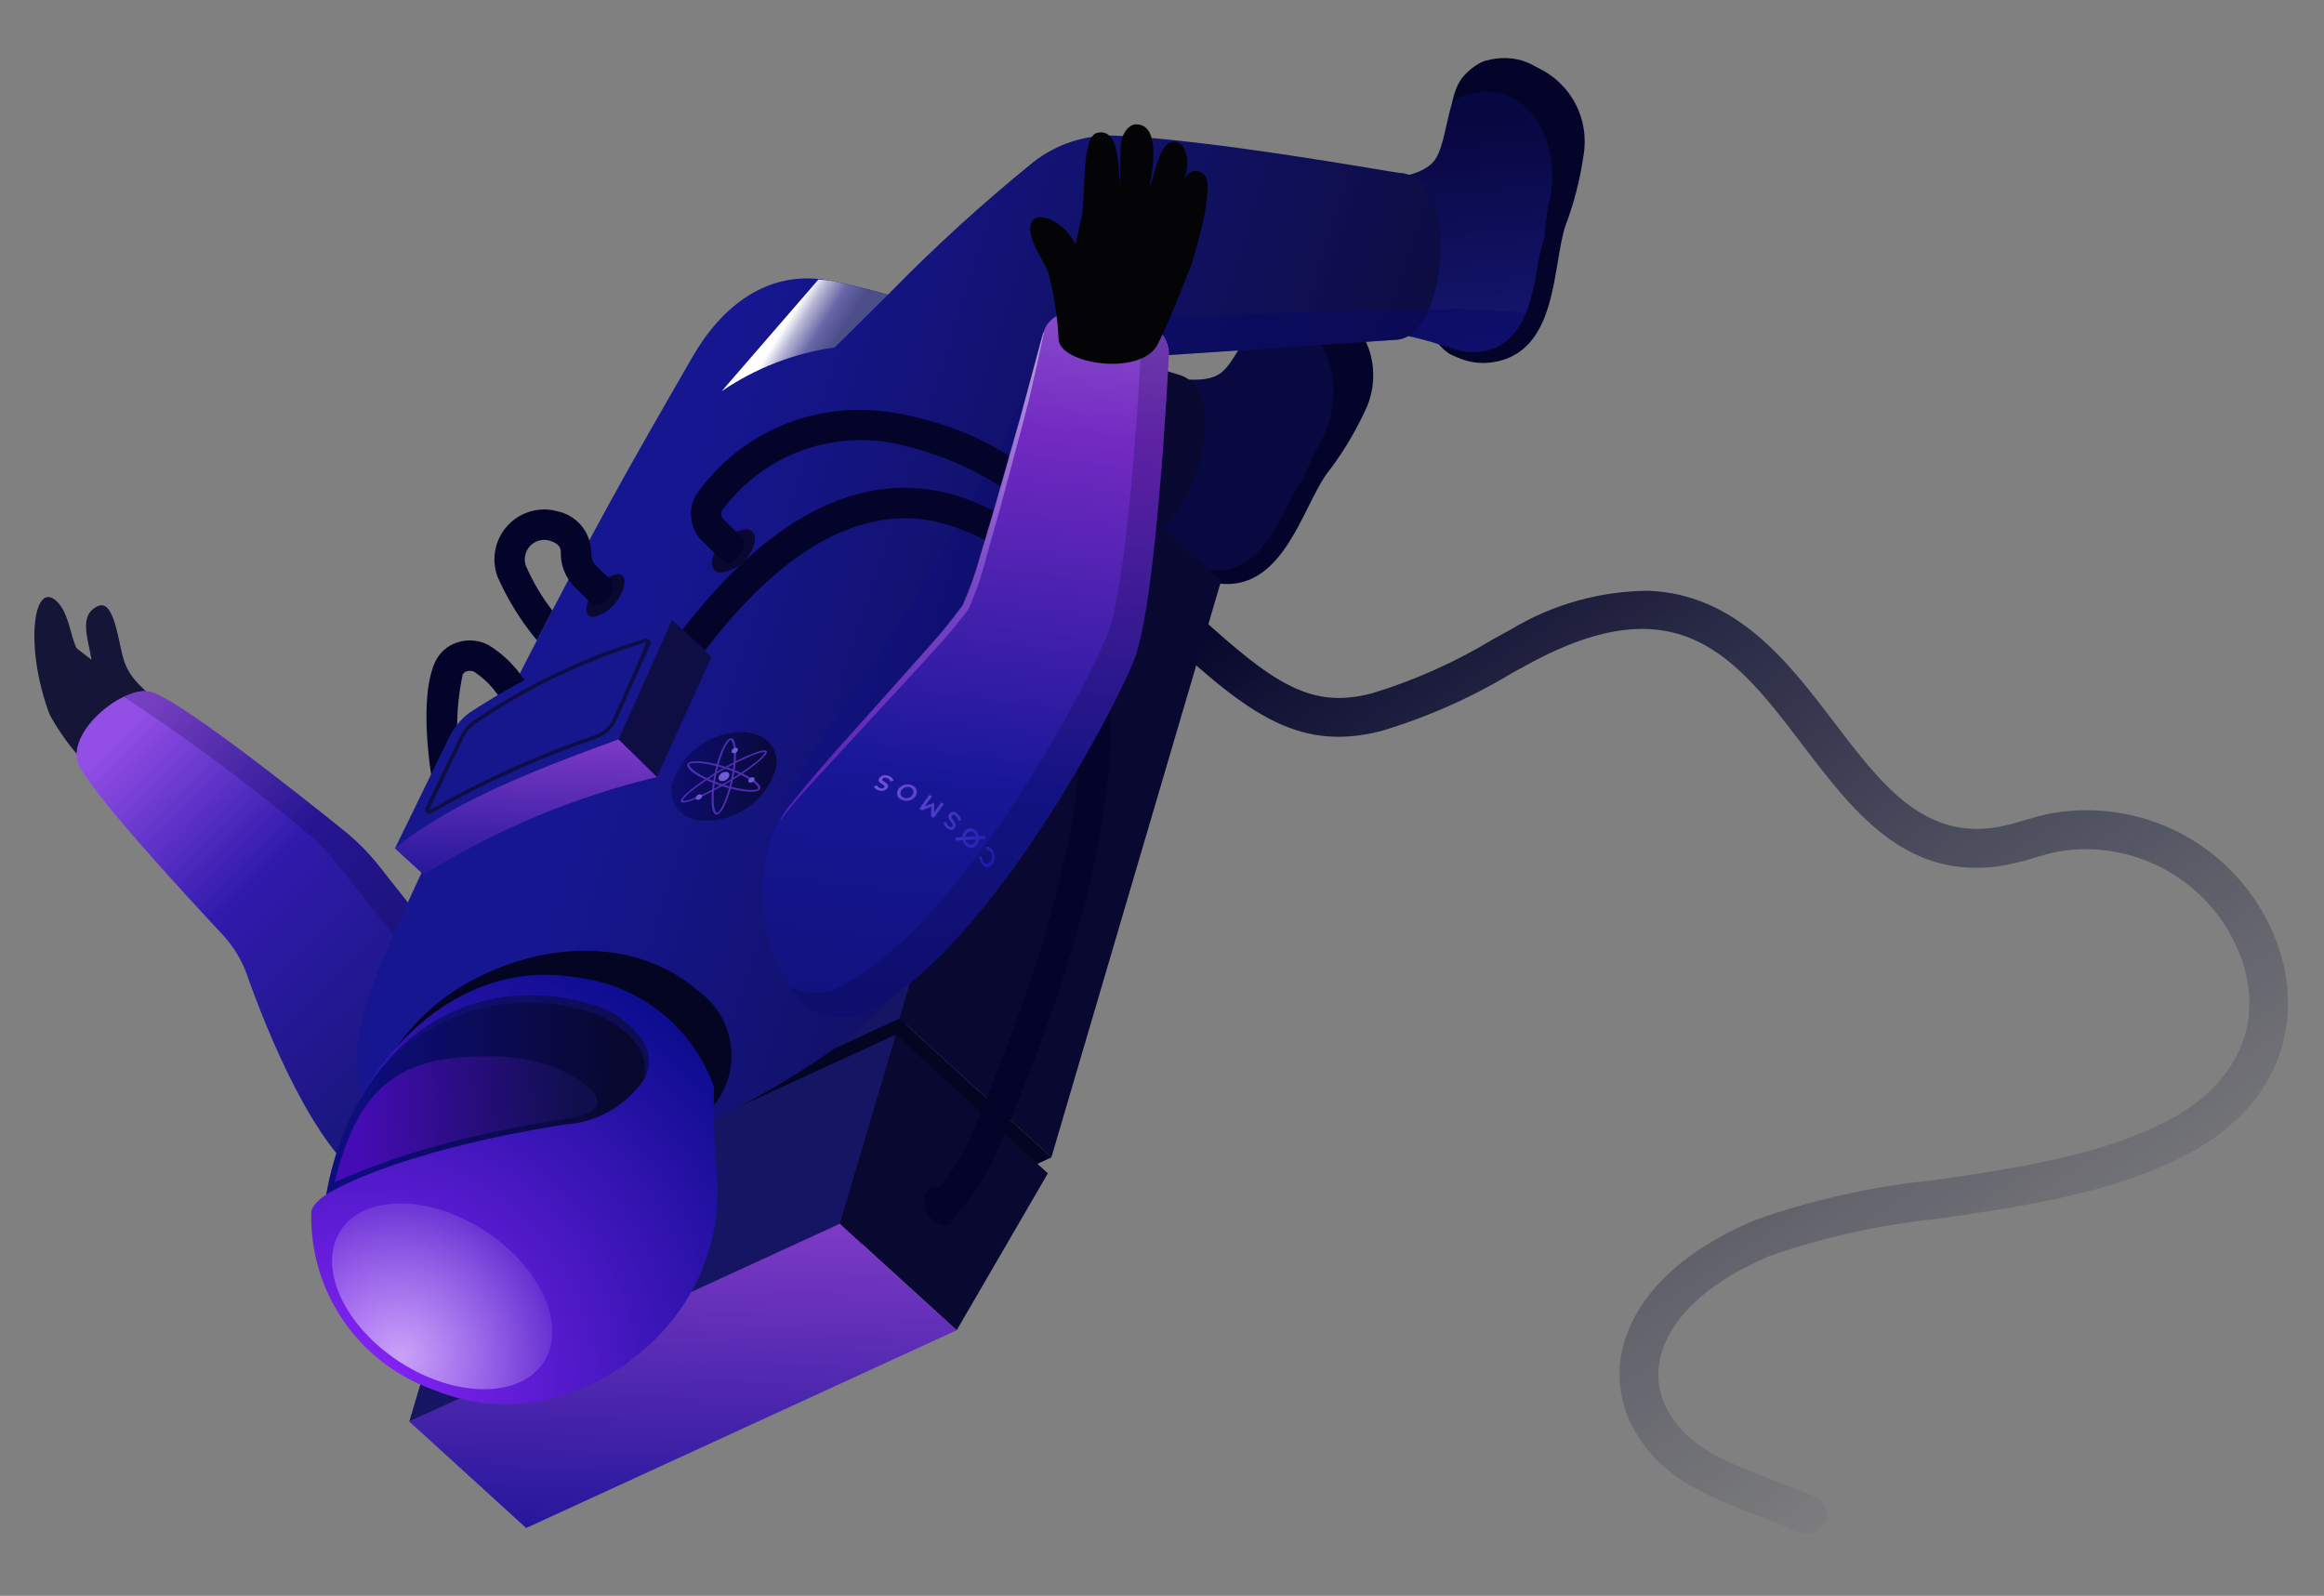 <svg fill="none" height="388" viewBox="0 0 565 388" width="565" xmlns="http://www.w3.org/2000/svg" xmlns:xlink="http://www.w3.org/1999/xlink"><rect x="0" y="0" width="565" height="388" fill="#808080" stroke="none"/><linearGradient id="a" gradientUnits="userSpaceOnUse" x1="509.946" x2="353.838" y1="339.024" y2="105.272"><stop offset="0" stop-color="#191d3c" stop-opacity="0"/><stop offset="1" stop-color="#04042b"/></linearGradient><linearGradient id="b" gradientUnits="userSpaceOnUse" x1="102.324" x2="18.857" y1="272.445" y2="187.984"><stop offset="0" stop-color="#161676"/><stop offset=".589" stop-color="#2f1aac"/><stop offset="1" stop-color="#934ee6"/></linearGradient><linearGradient id="c"><stop offset="0" stop-color="#25179b"/><stop offset="1" stop-color="#7e3ac6"/></linearGradient><linearGradient id="d" gradientUnits="userSpaceOnUse" x1="164.553" x2="167.538" xlink:href="#c" y1="372.937" y2="296.108"/><linearGradient id="e" gradientUnits="userSpaceOnUse" x1="353.291" x2="347.839" y1="85.049" y2="30.349"><stop offset="0" stop-color="#161671"/><stop offset="1" stop-color="#070741"/></linearGradient><linearGradient id="f" gradientUnits="userSpaceOnUse" x1="308.511" x2="157.24" y1="194.393" y2="146.106"><stop offset="0" stop-color="#0d0d43"/><stop offset="1" stop-color="#161691"/></linearGradient><linearGradient id="g" gradientUnits="userSpaceOnUse" x1="258.947" x2="165.199" y1="147.398" y2="121.779"><stop offset="0" stop-color="#080865"/><stop offset="1" stop-color="#1919a2"/></linearGradient><linearGradient id="h" gradientUnits="userSpaceOnUse" x1="215.919" x2="247.451" y1="311.781" y2="57.233"><stop offset="0" stop-color="#0c0c61"/><stop offset=".478" stop-color="#171797"/><stop offset=".82" stop-color="#742ac2"/><stop offset="1" stop-color="#945fd1"/></linearGradient><linearGradient id="i" gradientUnits="userSpaceOnUse" x1="219.215" x2="223.937" y1="201.179" y2="79.682"><stop offset="0" stop-color="#7721bf"/><stop offset=".505" stop-color="#8e58d3"/><stop offset="1" stop-color="#d7c9f1"/></linearGradient><radialGradient id="j" cx="0" cy="0" gradientTransform="matrix(-115.31 -4.48 4.479 -115.273 87.666 337.15)" gradientUnits="userSpaceOnUse" r="1"><stop offset="0" stop-color="#8a24f9"/><stop offset="1" stop-color="#0d0d90"/></radialGradient><linearGradient id="k" gradientUnits="userSpaceOnUse" x1="151.581" x2="85.4" y1="263.714" y2="267.148"><stop offset="0" stop-color="#08082f"/><stop offset="1" stop-color="#0d0d7f"/></linearGradient><linearGradient id="l" gradientUnits="userSpaceOnUse" x1="139.755" x2="86.386" y1="270.403" y2="273.172"><stop offset="0" stop-color="#115"/><stop offset="1" stop-color="#5d0bcd"/></linearGradient><linearGradient id="m" gradientUnits="userSpaceOnUse" x1="127.255" x2="128.602" xlink:href="#c" y1="213.585" y2="178.927"/><radialGradient id="n" cx="0" cy="0" gradientTransform="matrix(-61.604 .211 -.22 -64.199 97.717 329.598)" gradientUnits="userSpaceOnUse" r="1"><stop offset="0" stop-color="#fff" stop-opacity=".58"/><stop offset=".719" stop-color="#fff" stop-opacity="0"/></radialGradient><linearGradient id="o" gradientUnits="userSpaceOnUse" x1="200.928" x2="190.256" y1="86.636" y2="80.034"><stop offset="0" stop-color="#4d4d8a"/><stop offset=".387" stop-color="#6767a9"/><stop offset=".765" stop-color="#b9b9d6"/><stop offset="1" stop-color="#fff"/></linearGradient><linearGradient id="p" gradientUnits="userSpaceOnUse" x1="241.323" x2="212.161" y1="210.796" y2="188.647"><stop offset="0" stop-color="#1a1aac"/><stop offset="1" stop-color="#7656de"/></linearGradient><linearGradient id="q" gradientUnits="userSpaceOnUse" x1="188.646" x2="163.357" y1="189.27" y2="188.287"><stop offset="0" stop-color="#09093a"/><stop offset="1" stop-color="#0d0d6f"/></linearGradient><path d="m400.772 143.636c21.414.832 34.11 17.508 44.959 31.763 11.475 15.063 21.335 28.036 38.638 25.912 2.548-.402 5.061-1.003 7.514-1.799 2.283-.67 4.564-1.333 6.892-1.775 11.534-2.023 23.412.123 33.508 6.054 10.097 5.93 17.753 15.258 21.6 26.315 5.544 15.92 2.569 37.592-22.396 50.673-17.754 9.308-39.261 12.464-60.059 15.517-14.005 1.395-27.798 4.428-41.096 9.037-17.489 7.418-23.78 16.27-25.973 22.384-.883 2.307-1.282 4.771-1.171 7.239.112 2.467.73 4.886 1.817 7.104 5.037 9.688 13.167 12.82 26.638 18.018 2.977 1.147 6.149 2.371 9.541 3.767.574.235 1.097.58 1.538 1.017.441.436.791.956 1.031 1.528.239.573.364 1.187.365 1.807.002.621-.119 1.235-.355 1.809-.237.574-.584 1.095-1.022 1.534-.439.439-.96.788-1.533 1.025-.573.238-1.188.36-1.809.359-.62 0-1.235-.123-1.808-.361-3.318-1.366-6.429-2.56-9.346-3.685-13.928-5.373-24.928-9.614-31.613-22.463-1.687-3.373-2.659-7.057-2.858-10.823-.198-3.766.382-7.532 1.705-11.063 2.829-7.887 10.54-19.13 31.171-27.882 14.028-4.953 28.6-8.204 43.404-9.685 20.021-2.933 40.717-5.977 57.054-14.54 16.693-8.742 23.371-23.408 17.867-39.218-3.171-8.875-9.354-16.358-17.475-21.145-8.12-4.788-17.663-6.576-26.966-5.055-2.025.386-4.009.972-5.987 1.558-2.94.948-5.954 1.651-9.01 2.103-22.659 2.899-35.184-13.627-47.315-29.558-16.132-21.177-30.056-39.487-66.441-19.749l-4.191 2.29c-9.968 6.017-20.656 10.752-31.81 14.093-21.033 5.388-33.56-5.111-55.654-25.707-.915-.853-1.454-2.034-1.498-3.284s.411-2.467 1.265-3.381c.853-.915 2.035-1.454 3.285-1.497 1.251-.044 2.467.411 3.382 1.264 22.115 20.61 31.234 27.491 46.881 23.466 10.386-3.149 20.334-7.591 29.61-13.222l4.239-2.316c10.106-6.103 21.675-9.361 33.482-9.428z" fill="url(#a)"/><path d="m12.067 173.747c3.087 5.682 7.158 10.772 12.022 15.033 1.255.536 17.364-13.308 16.397-15.074-2.756-5.033-8.228-6.669-10.345-13.095-1.342-4.073-2.276-14.976-6.253-13.278-4.946 2.111-2.403 8.103-1.644 13.068-1.745-1.289-3.633-2.82-3.633-2.82-1.615-3.265-1.917-9.143-5.251-11.75-5.354-4.185-7.327 11.844-1.293 27.916z" fill="#151538"/><path d="m18.869 185.221c1.571 5.609 25.317 31.407 35.145 41.913 2.672 2.841 4.726 6.205 6.033 9.88 4.389 12.438 16.217 42.668 30.21 51.352 14.397 8.933 34.667 1.646 48.327-2.712 5.948-1.898 1.677-15.571-6.533-24.557l-39.805-50.432c-2.538-3.221-5.431-6.145-8.624-8.719-11.638-9.374-40.696-32.39-47.23-33.808-6.326-1.373-19.722 9.232-17.522 17.083z" fill="url(#b)"/><path d="m73.531 201.554c3.193 2.573 6.086 5.498 8.624 8.719l39.805 50.432c.588.643 1.106 1.352 1.651 2.037 4.438 1.682 8.878 3.359 13.319 5.031-1.397-2.385-3.032-4.622-4.881-6.676l-39.805-50.432c-2.538-3.221-5.431-6.146-8.624-8.719-11.638-9.375-40.696-32.391-47.23-33.808-2.18-.236-4.38.218-6.288 1.298 15.076 9.871 29.576 20.595 43.429 32.118z" fill="#04042b" opacity=".2"/><path d="m286.404 136.78c.316.347.707.641 1.566 1.384 2.302 2.028 5.161 3.314 8.205 3.692 15.529 2.018 20.256-17.811 26.179-26.4 3.667-4.706 6.8-9.803 9.343-15.199 1.987-3.886 2.632-8.32 1.833-12.611-.798-4.291-2.995-8.197-6.247-11.109-2.916-2.381-6.434-3.91-10.164-4.419-1.905-.344-3.869-.12-5.648.644-1.778.764-3.292 2.034-4.353 3.653-1.734 2.583-15.877 41.622-19 44.062-2.534 1.98-3.061.867-3.849 4.826-.644 1.937-.786 4.006-.412 6.013.373 2.007 1.25 3.887 2.547 5.464z" fill="#04042b"/><path d="m289.556 137.046c13.896 6.342 20.173-7.669 24.175-15.562 3.355-6.616 8.754-11.967 12.652-18.279 8.093-13.104 4.637-31.363-11.152-31.693-10.158-.212-13.42 16.436-19.061 19.587-6.628 3.702-17.076-3.072-21.859 5.704-6.357 11.664-11.188 26.273 1.036 31.345 4.892 2.71 9.635 5.68 14.209 8.897z" fill="#090941"/><path d="m308.803 77.734c15.788.33 19.245 18.589 11.151 31.693-1.183 2.254-2.228 4.578-3.131 6.959 4.369-3.535 8.038-7.856 10.818-12.74 8.093-13.104 3.38-31.804-12.409-32.133-2.168.193-4.249.944-6.04 2.18-1.791 1.236-3.23 2.915-4.179 4.874 1.183-.563 2.48-.848 3.79-.832z" fill="#04042b"/><path d="m239.652 125.027 36.231 5.248c12.639 2.846 25.051-34.897 10.811-39.131-11.74-3.491-25.949-8.556-39.877-13.438z" fill="#080830"/><path d="m114.023 295.75 41.245-140.104 104.664-48.097-39.608 141.461z" fill="#151563"/><path d="m218.687 247.653 41.245-140.104 36.918 33.752-41.245 140.104z" fill="#080830"/><path d="m114.025 295.75 104.664-48.097 36.917 33.752-104.67 48.097z" fill="#040423"/><path d="m99.506 345.629 13.667-46 104.664-48.097-12.465 47.435z" fill="#151563"/><path d="m204.17 297.532 13.667-46 36.918 33.752-22.169 38.14z" fill="#080830"/><path d="m99.505 345.629 104.664-48.097 28.417 25.891-104.664 48.091z" fill="url(#d)"/><path d="m352.411 86.04c.404.24.864.406 1.903.865 2.796 1.262 5.907 1.652 8.928 1.12 15.437-2.632 14.128-22.975 17.265-32.925 2.123-5.574 3.62-11.367 4.465-17.272.757-4.298.07-8.726-1.954-12.594-2.024-3.867-5.272-6.956-9.236-8.784-3.487-1.42-7.299-1.849-11.015-1.239-1.922.231-3.733 1.021-5.208 2.274-1.476 1.253-2.55 2.912-3.088 4.771-.899 2.978-2.945 44.448-5.212 47.698-1.841 2.637-2.673 1.728-2.261 5.743-.047 2.041.426 4.06 1.372 5.869.947 1.809 2.337 3.348 4.041 4.474z" fill="#04042b"/><path d="m355.502 85.371c15.146 1.98 17.029-13.256 18.535-21.976 1.263-7.309 4.85-14.009 6.722-21.188 3.884-14.902-4.785-31.341-19.974-27.019-9.771 2.781-7.997 19.652-12.463 24.321-5.247 5.485-17.226 2.079-19.219 11.872-2.648 13.017-2.973 28.399 10.203 29.658 5.472 1.154 10.878 2.6 16.196 4.332z" fill="url(#e)"/><path d="m356.468 23.023c15.189-4.321 23.859 12.117 19.973 27.02-.467 2.502-.784 5.031-.948 7.572 3.138-4.663 5.375-9.871 6.596-15.356 3.886-14.902-5.875-31.784-21.064-27.462-1.857.528-4.613 2.823-5.67 4.283-1.058 1.46-1.933 3.702-2.264 5.852.965-.886 2.12-1.539 3.377-1.909z" fill="#04042b"/><path d="m216.192 242.812c11.874-15.984 39.228-104.827 42.641-112.625 10.139-23.16 20.935-43.566 20.935-43.566l59.501-4.003c12.952-.333 15.748-40.01.903-40.587-1.17-.045-45.885-8.175-69.12-9.05-7.254-.276-14.365 2.064-20.035 6.595-12.33 10.004-24.067 20.716-35.153 32.083 0 0-6.033-1.798-13.581-3.343-15.857-3.248-27.084 6.582-33.942 18.482-16.586 28.782-23.07 40.115-41.226 75.519-16.081 31.421-36.648 73.152-39.16 85.961-1.148 4.445-1.363 9.079-.632 13.61.731 4.532 2.393 8.864 4.881 12.722 2.488 3.858 5.748 7.16 9.576 9.697 3.827 2.536 8.138 4.254 12.661 5.043 21.654 4.63 87.858-27.836 101.751-46.537z" fill="url(#f)"/><path d="m114.612 155.716c1.45.054 2.869.434 4.15 1.114 5.304 3.267 9.352 8.225 11.491 14.074.316.923.255 1.934-.172 2.812-.427.877-1.184 1.55-2.106 1.871s-1.933.264-2.813-.159c-.879-.423-1.556-1.177-1.881-2.097-1.528-4.1-4.331-7.603-7.998-9.992-.566-.275-1.215-.321-1.813-.128-.21.062-.404.167-.572.306-.168.14-.306.312-.406.507-1.822 8.476-1.806 17.245.048 25.714.087.477.08.967-.022 1.441-.102.475-.296.924-.571 1.324-.276.399-.627.74-1.035 1.003-.407.264-.862.445-1.34.532-.477.088-.967.08-1.441-.021-.475-.102-.925-.296-1.324-.571-.399-.276-.741-.627-1.004-1.035-.264-.407-.444-.862-.532-1.339-.387-2.115-3.669-20.914.498-30.094.51-1.116 1.245-2.114 2.16-2.932.915-.817 1.99-1.436 3.156-1.818 1.134-.388 2.33-.562 3.527-.512z" fill="#04042b"/><path d="m267.814 76.476c-10.897 6.33-19.004 16.538-22.701 28.583-13.453 25.693-28.572 50.479-45.259 74.2-10.987 17.329-19.895 29.875-8.749 51.172 4.435 8.473 64.313-92.446 67.727-100.243 10.139-23.161 20.935-43.567 20.935-43.567l59.501-4.003c1.159-.069 2.279-.448 3.241-1.099 5.521 1.1 8.555 3.271 12.993 3.852 3.261.645 6.646.052 9.493-1.665 2.846-1.716 4.951-4.433 5.901-7.617-22.693-2.904-82.819 2.185-103.082.388z" fill="url(#g)" opacity=".5"/><path d="m174.291 133.404c.737-1.338 1.795-2.472 3.08-3.299 1.285-.826 2.756-1.32 4.28-1.437 2.228.298 2.546 2.899.71 5.812-.738 1.338-1.796 2.471-3.081 3.298s-2.756 1.321-4.279 1.437c-2.229-.297-2.547-2.899-.71-5.811z" fill="#080830"/><path d="m224.696 292.468c.13 1.241.607 2.42 1.376 3.403.768.983 1.797 1.73 2.97 2.156 2.064.456 3.463-1.292 3.126-3.905-.13-1.241-.607-2.42-1.375-3.403-.769-.982-1.798-1.729-2.971-2.155-2.064-.457-3.463 1.291-3.126 3.904z" fill="#04042b"/><path d="m143.558 144.904c.625-1.311 1.531-2.468 2.654-3.389s2.434-1.584 3.842-1.942c2.019-.067 2.384 2.211.815 5.088-.626 1.311-1.532 2.468-2.655 3.389-1.122.921-2.434 1.584-3.842 1.942-2.019.067-2.383-2.21-.814-5.088z" fill="#080830"/><path d="m221.535 118.619c5.217.219 10.354 1.367 15.168 3.388 6.393 2.425 12.22 6.135 17.121 10.901s8.772 10.486 11.373 16.807c10.776 26.362 3.376 68.864-22.619 129.942-2.481 5.708-5.879 10.971-10.06 15.582-.68.696-1.608 1.094-2.581 1.109-.973.016-1.913-.354-2.615-1.028-.703-.673-1.11-1.597-1.135-2.569-.025-.973.335-1.916 1.002-2.625 3.561-3.974 6.465-8.491 8.603-13.38 25.176-59.148 32.561-99.796 22.57-124.238-2.216-5.427-5.537-10.335-9.751-14.412s-9.229-7.235-14.728-9.272c-21.884-9.039-45.352 3.764-68.022 37.022-.552.809-1.403 1.366-2.365 1.547-.963.182-1.958-.026-2.767-.578-.81-.552-1.366-1.402-1.548-2.365-.182-.962.026-1.957.578-2.766 23.534-34.53 45.022-43.716 61.776-43.065z" fill="#04042b"/><path d="m211.156 99.717c3.819.158 7.61.724 11.308 1.688 9.688 2.149 18.828 6.277 26.846 12.123 8.019 5.846 14.742 13.285 19.75 21.85 4.036 6.283 6.413 13.487 6.909 20.938-.25.86-.804 1.6-1.56 2.081-.755.482-1.66.672-2.545.536-.886-.136-1.691-.589-2.267-1.275s-.883-1.558-.863-2.453c-.278-1.945-6.127-35.849-48.106-46.657-8.188-2.291-16.88-2.037-24.921.726s-15.051 7.906-20.1 14.745c-.205.388-.274.833-.196 1.265.077.432.296.825.623 1.118l4.731 4.626c1.46 1.428-3.126 7.81-5.17 5.268l-4.676-4.566c-1.503-1.417-2.494-3.292-2.817-5.333-.323-2.04.04-4.129 1.033-5.941 4.664-6.742 10.97-12.184 18.322-15.812 7.353-3.629 15.509-5.325 23.699-4.927z" fill="#04042b"/><path d="m211.451 245.703c29.795-15.88 60.05-74.209 64.4-85.594 5.402-14.14 8.295-73.398 8.295-73.398 1.032-12.788-27.789-16.326-30.443-5.855-3.71 14.641-16.297 59.494-18.93 65.316-2.806 6.202-39.683 43.714-45.484 53.803-10.743 18.687 1.939 56.506 22.162 45.728z" fill="url(#h)"/><path d="m253.787 80.879s-.459 2.117-1.261 5.824c-.867 3.692-1.911 9.018-3.594 15.293-1.684 6.276-3.647 13.599-5.75 21.445-1.101 3.913-2.237 7.957-3.393 12.066-1.067 4.285-2.503 8.469-4.292 12.506-2.612 3.557-5.438 6.951-8.463 10.163-2.885 3.147-5.725 6.243-8.472 9.24-5.504 5.964-10.641 11.53-15.044 16.302-4.336 4.822-8.105 8.703-10.532 11.605-1.299 1.493-2.509 3.061-3.622 4.696.835-1.811 1.942-3.484 3.282-4.961 2.342-2.982 5.83-7.125 10.121-12.001 4.33-4.842 9.381-10.491 14.793-16.542 2.695-3.034 5.482-6.169 8.312-9.355 2.892-3.176 5.598-6.516 8.105-10.004 1.774-3.908 3.222-7.955 4.331-12.101 1.217-4.084 2.416-8.102 3.575-11.991 2.225-7.806 4.302-15.091 6.082-21.336 3.391-12.536 5.652-20.893 5.652-20.893z" fill="url(#i)" opacity=".7"/><path d="m277.669 80.515s-2.893 59.257-8.295 73.397c-4.351 11.385-34.606 69.714-64.401 85.594-1.939 1.174-4.152 1.817-6.418 1.865s-4.504-.5-6.492-1.589c.851 1.693 2.036 3.195 3.484 4.417s3.129 2.138 4.941 2.691c1.812.554 3.718.734 5.602.53 1.883-.204 3.706-.788 5.358-1.717 29.795-15.88 60.05-74.209 64.4-85.594 5.402-14.139 8.295-73.397 8.295-73.397-.012-2.115-.688-4.173-1.933-5.884s-2.996-2.986-5.006-3.648c.399 1.064.558 2.203.465 3.335z" fill="#04042b" opacity=".2"/><path d="m251.4 59.398c1.038 2.461 2.628 4.668 3.557 7.172 1.336 5.245 2.144 10.61 2.412 16.016.418 6.014 20.047 8.947 24.07 1.155 1.914-3.706 5.302-11.813 8.089-19.134.755-1.982 6.037-19.427 3.228-22.109-1.574-1.5-4.182-1.794-5.542 3.079 4.298-10.059-2.212-14.124-4.807-8.672-1.431 3.007-1.856 5.915-3.116 8.997 1.091-4.464 2.888-15.946-3.23-15.658-1.749.082-3.147 2.301-3.434 4.029-.385 2.308-.292 8.343-.388 11.022-.263-5.662-.315-14.231-5.514-12.992-3.895.929-2.738 15.371-3.733 20.297-.418 2.074-.978 4.3-1.533 6.722-4.005-7.715-14.136-9.597-10.059.076z" fill="#040407"/><path d="m95.335 256.264c5.159-8.073 12.45-14.563 21.068-18.753 18.712-9.278 39.553-8.61 53.396 3.454 2.323 1.668 4.246 3.831 5.629 6.333 1.384 2.502 2.194 5.28 2.372 8.133s-.281 5.71-1.343 8.365c-1.062 2.654-2.701 5.039-4.798 6.982-6.945 6.806-67.665 9.264-76.503 2.329-4.891-3.838-4.401-9.509.178-16.843z" fill="#040423"/><path d="m165.603 318.102c6.932-10.126 9.948-22.425 8.488-34.608-.475-6.391-.639-12.851-.519-19.258-2.445-6.903-6.725-13.009-12.381-17.662s-12.473-7.678-19.719-8.749c-1.257-.204-2.52-.378-3.787-.529-28.811-3.428-52.959 22.666-58.365 53.139 0 0-3.511 2.246-3.632 4.246-.26 9.36 2.438 18.564 7.713 26.303 5.274 7.738 12.855 13.618 21.664 16.801 26.048 10.813 50.04-4.435 60.539-19.683z" fill="url(#j)"/><path d="m137.187 273.402c3.892-.219 7.681-1.339 11.066-3.272 3.386-1.932 6.277-4.624 8.444-7.863.684-1.39 1.023-2.924.989-4.472-.034-1.549-.44-3.066-1.184-4.425-2.687-4.007-6.585-7.051-11.125-8.688-33.046-10.572-59.89 10.991-66.058 45.753 0 0 14.887-10.103 57.867-17.033z" fill="url(#k)"/><path d="m144.168 265.464c1.994 2.323 1.87 5.641-7.222 6.68-32.916 4.985-49.23 12.704-55.594 15.241 5.758-22.746 15.119-30.735 37.391-30.566 15.321-.1 23.431 6.322 25.425 8.645z" fill="url(#l)" opacity=".7"/><path d="m144.538 246.494c4.539 1.637 8.437 4.681 11.125 8.688.623 1.156 1.002 2.427 1.113 3.735.112 1.308-.046 2.625-.465 3.87.104-.187.292-.332.387-.522.683-1.39 1.022-2.924.989-4.472-.034-1.549-.44-3.067-1.184-4.425-2.688-4.007-6.586-7.051-11.125-8.688-27.173-8.693-50.125 4.367-60.864 28.601 4.644-11.321 13.47-20.42 24.646-25.407 11.176-4.988 23.845-5.482 35.377-1.38z" fill="#141489" opacity=".4"/><path d="m103.024 212.643c17.49-10.918 36.635-18.929 56.69-23.72l13.242-29.184-9.55-9c-17.462 5.037-34.078 12.642-49.303 22.564-2.14 1.616-3.855 3.726-5 6.15l-13.063 26.798z" fill="#16168d"/><path d="m159.714 188.921 13.244-29.179-9.555-9-13.05 29.032z" fill="#0e0e45"/><path d="m103.023 212.643c17.491-10.917 36.636-18.928 56.691-23.72l-9.358-9.151c-19.853 7.23-40.695 15.257-54.316 26.48z" fill="url(#m)"/><path d="m132.184 331.18c5.712-8.808-.71-23.112-14.344-31.948s-29.317-8.86-35.029-.052c-5.712 8.808.711 23.111 14.344 31.948 13.634 8.836 29.317 8.859 35.029.052z" fill="url(#n)"/><path d="m198.975 67.954-23.508 27.151c8.216-5.608 17.615-9.246 27.466-10.629l12.929-12.817s-6.033-1.798-13.581-3.343c-1.095-.183-2.198-.304-3.306-.361z" fill="url(#o)"/><path d="m103.673 197.612c.167.147.377.236.599.254s.444-.037.632-.156c12.769-7.347 26.224-13.43 40.175-18.163 1.061-.389 2.033-.986 2.859-1.757s1.488-1.7 1.948-2.731l8.217-18.295c.086-.186.114-.393.081-.595-.034-.202-.127-.389-.268-.537-.096-.107-.213-.194-.343-.255s-.272-.095-.415-.1c-.136-.006-.271.014-.399.057-15.038 4.498-29.27 11.342-42.17 20.279-1.09.839-1.968 1.922-2.562 3.161l-8.579 17.588c-.104.204-.138.437-.097.663.041.225.154.431.322.587zm9.146-18.446c.534-1.119 1.324-2.096 2.305-2.854 12.831-8.874 26.98-15.672 41.927-20.144.243.233-7.973 18.528-7.973 18.528-.412.923-1.005 1.755-1.745 2.445s-1.611 1.225-2.561 1.571c-14.005 4.755-27.513 10.865-40.33 18.244-.201-.203 8.377-17.79 8.377-17.79z" fill="#0e0e45"/><path d="m130.529 155.676c1.31-2.54 2.558-4.948 3.754-7.247-2.6-3.337-4.764-6.993-6.438-10.878-.28-.804-.338-1.669-.168-2.504.171-.834.564-1.608 1.137-2.238.574-.63 1.307-1.093 2.122-1.341s1.682-.272 2.51-.069c2.763.764 2.848 2.109 2.896 2.746-.053 1.594.222 3.183.807 4.668.586 1.484 1.469 2.833 2.595 3.963l3.643 3.576c2.177 2.794 7.556-3.257 5.17-5.268l-3.705-3.636c-.794-.745-.986-1.38-1.145-3.789-.165-2.254-1.067-4.392-2.566-6.084-1.498-1.693-3.511-2.847-5.73-3.285-.879-.247-1.785-.389-2.697-.423-1.982-.06-3.948.365-5.727 1.239s-3.317 2.171-4.479 3.776-1.913 3.471-2.188 5.433c-.275 1.963-.065 3.963.612 5.825 2.451 5.605 5.682 10.835 9.597 15.536z" fill="#04042b"/><g clip-rule="evenodd" fill-rule="evenodd"><path d="m239.739 205.835.026.764c.199.005.396.043.583.113.202.089.376.232.502.413.126.163.22.348.277.546.06.202.088.412.083.622-.002.213-.037.423-.103.625-.062.2-.157.389-.281.558-.106.156-.243.288-.402.388-.135.088-.29.137-.451.144-.159.006-.316-.03-.457-.103-.163-.087-.304-.209-.414-.357-.148-.189-.257-.404-.321-.635-.065-.239-.105-.485-.12-.732l-.626.067c.008.156.031.313.052.465.025.156.063.31.114.459.052.159.119.312.199.458.087.162.189.317.302.463.172.234.391.431.643.576.211.119.448.183.69.185.237-.002.47-.067.674-.189.234-.139.435-.328.589-.553.18-.25.316-.53.401-.826.182-.607.179-1.255-.008-1.86-.092-.301-.238-.582-.429-.831-.108-.144-.231-.276-.368-.393-.113-.096-.238-.175-.373-.236-.121-.055-.25-.093-.382-.113-.132-.021-.267-.027-.4-.018zm-8.22-4.915c-.039.056-.092.1-.152.131-.061.03-.128.044-.196.041-.178-.01-.347-.083-.478-.205-.152-.127-.282-.28-.382-.451-.111-.195-.2-.402-.263-.617l-.64.206c.068.265.176.517.321.749.155.241.349.456.573.635.149.125.317.226.498.299.156.065.325.096.494.092.157-.006.312-.047.452-.12.148-.082.276-.196.373-.335.106-.137.181-.295.22-.464.032-.151.03-.308-.004-.459-.041-.169-.108-.331-.199-.48-.11-.183-.232-.359-.364-.527-.126-.164-.224-.303-.294-.415-.06-.093-.109-.192-.145-.296-.025-.072-.031-.149-.017-.224.016-.068.046-.133.088-.19.042-.062.1-.112.168-.145.067-.033.143-.049.218-.044.19.019.369.098.511.227.194.154.354.348.469.568.113.231.194.477.24.73l.647-.135c-.053-.334-.166-.655-.334-.949-.163-.28-.375-.528-.626-.732-.158-.132-.335-.239-.526-.315-.164-.068-.34-.1-.517-.095-.166.006-.329.05-.475.131-.147.085-.276.199-.378.334-.103.136-.177.29-.22.455-.029.143-.027.292.005.434.038.165.102.322.191.466.107.18.225.354.353.519s.233.31.308.429c.065.098.116.203.154.315.026.075.033.156.021.234-.017.074-.049.143-.094.203zm-6.694-4.866c.583-.809 1.166-1.618 1.75-2.427-.211-.128-.422-.254-.635-.379-.814 1.129-1.628 2.257-2.442 3.385.229.134.457.27.683.407.753-.31 1.503-.616 2.25-.918-.021.766-.047 1.535-.075 2.309.219.148.438.298.655.449l2.441-3.385c-.202-.141-.405-.28-.61-.418-.581.806-1.162 1.612-1.744 2.417.015-.776.027-1.548.035-2.315l-.02-.013c-.76.292-1.523.588-2.288.888zm-5.639-3.96c.118-.167.266-.312.436-.426.168-.116.353-.205.548-.265.195-.057.398-.081.6-.07.207.01.409.061.596.15.178.08.334.2.458.35.11.135.186.294.224.465.035.172.031.35-.012.52-.045.187-.128.363-.243.517-.119.165-.266.308-.434.422-.166.113-.349.198-.542.253-.193.053-.393.073-.593.058-.206-.015-.407-.068-.594-.156-.176-.08-.334-.197-.46-.344-.113-.13-.192-.286-.231-.453s-.037-.342.006-.508c.046-.185.127-.359.241-.513zm-.731-.301c-.165.221-.281.476-.34.745-.053.245-.047.499.018.741.071.245.198.472.37.661.202.219.447.395.72.516.287.138.597.222.915.25.304.027.61.005.907-.066.29-.069.567-.187.817-.35.249-.16.465-.365.637-.605.165-.227.283-.484.345-.758.057-.253.056-.515-.002-.768-.063-.254-.185-.491-.355-.69-.196-.228-.439-.409-.713-.53-.289-.138-.602-.219-.921-.237-.621-.037-1.237.129-1.755.474-.249.165-.467.374-.643.617zm-3.492-.338c-.093.122-.23.204-.381.229-.191.036-.389.02-.571-.048-.179-.059-.344-.152-.488-.274-.144-.126-.267-.274-.366-.437l-.713.331c.113.204.265.384.447.53.218.166.464.293.726.375.196.067.399.107.605.12.194.014.389-.002.578-.047.179-.044.35-.115.507-.211.155-.095.289-.22.395-.367.101-.128.17-.277.202-.436.022-.128.002-.26-.056-.376-.069-.133-.165-.25-.281-.344-.15-.126-.309-.239-.475-.341-.162-.103-.288-.191-.382-.266-.077-.057-.144-.126-.198-.205-.036-.052-.052-.116-.044-.179.011-.065.039-.126.081-.177.05-.068.113-.125.186-.169.073-.043.153-.072.237-.084.205-.034.415-.014.61.057.224.068.43.187.6.348.152.155.273.338.357.538l.732-.271c-.103-.269-.272-.508-.491-.696-.234-.199-.506-.349-.799-.443-.206-.069-.42-.111-.636-.125-.203-.012-.405.006-.602.054-.188.047-.367.124-.531.228-.163.106-.305.241-.42.399-.09.117-.153.253-.182.397-.019.121-.002.244.05.354.065.128.156.241.268.332.146.121.3.233.46.335.138.085.271.176.4.274.082.06.154.134.211.219.038.055.055.121.05.187-.015.069-.044.133-.086.19zm19.771 12.797c.868-.06 1.727-.112 2.577-.154l-.043.179c-.055.196-.145.381-.265.546-.108.157-.247.29-.41.389-.145.09-.308.147-.477.167-.169.015-.34-.01-.497-.074-.179-.073-.34-.183-.472-.325-.145-.148-.26-.322-.339-.514zm1.67-2.014c.18.07.343.179.476.32.145.149.259.325.335.518.029.071.053.144.071.218-.855.046-1.718.102-2.59.168l.04-.176c.056-.195.144-.378.262-.542.11-.157.251-.291.413-.394.147-.093.314-.153.487-.175.171-.018.344.003.506.063zm.145-.719c-.248-.096-.514-.135-.779-.114-.261.022-.513.104-.737.24-.241.143-.448.335-.608.565-.172.239-.297.507-.371.792-.042.169-.069.342-.08.516-.57.046-1.144.096-1.721.15l.083.774c.577-.052 1.15-.099 1.719-.141.039.151.091.298.155.439.13.29.311.553.534.779.204.219.45.393.725.511.238.102.496.149.755.138.252-.014.497-.088.715-.216.237-.141.441-.331.6-.557.174-.241.303-.512.379-.801.047-.173.078-.35.092-.529.55-.023 1.095-.043 1.637-.06l-.045-.815c-.546.019-1.097.042-1.651.07-.036-.154-.084-.305-.144-.451-.122-.295-.3-.563-.523-.791-.206-.218-.457-.389-.735-.499z" fill="url(#p)"/><path d="m174.089 199.38c-6.987 1.09-11.794-2.773-10.738-8.628.973-3.268 2.862-6.188 5.443-8.417 2.58-2.228 5.745-3.671 9.12-4.158 6.987-1.09 11.794 2.773 10.737 8.628-.973 3.268-2.861 6.188-5.442 8.416-2.58 2.229-5.745 3.672-9.12 4.159z" fill="url(#q)"/><path d="m174.217 197.597c.04.037.093.056.147.054.066-.02.126-.055.175-.104.165-.143.311-.306.437-.485.431-.625.793-1.297 1.078-2.001.861-2.121 1.491-4.328 1.877-6.584.419-2.093.573-4.231.459-6.363-.029-.609-.164-1.208-.398-1.771-.063-.145-.159-.273-.282-.373-.04-.036-.092-.055-.147-.053-.066.019-.126.055-.175.104-.165.143-.311.306-.436.484-.432.626-.794 1.297-1.079 2.002-.861 2.12-1.491 4.328-1.877 6.584-.419 2.093-.573 4.231-.459 6.362.029.609.164 1.209.398 1.771.063.145.159.273.282.373zm-.716-8.429c-.925 5.127-.572 9.111.788 8.898 1.36-.212 3.212-4.54 4.137-9.666s.572-9.11-.788-8.898-3.212 4.54-4.137 9.666z" fill="#4c2eaf"/><path d="m166.025 194.492c-.05.116-.033.15-.03.156.003.005.024.038.148.052.207.011.413-.006.615-.051.819-.184 1.62-.441 2.393-.77 5.19-2.235 10.08-5.111 14.555-8.561.667-.519 1.285-1.096 1.849-1.725.139-.155.256-.329.349-.516.05-.116.032-.151.029-.156-.003-.006-.024-.038-.148-.052-.206-.012-.413.005-.615.051-.819.184-1.62.441-2.393.77-5.19 2.235-10.08 5.111-14.555 8.561-.666.519-1.285 1.096-1.848 1.725-.139.155-.257.329-.349.516zm20.374-11.846c-.502-.88-5.581 1.154-11.344 4.544s-10.028 6.852-9.526 7.732c.502.881 5.581-1.153 11.344-4.543s10.028-6.852 9.526-7.733z" fill="#4c2eaf"/><path d="m167.204 185.64c-.858 1.093 2.368 3.386 7.207 5.123 4.838 1.736 9.456 2.258 10.314 1.165.858-1.092-2.369-3.386-7.207-5.122s-9.456-2.258-10.314-1.166zm17.129 6.148c-.049.048-.11.083-.176.102-.203.074-.416.122-.631.144-.748.068-1.501.053-2.246-.047-2.239-.296-4.438-.84-6.557-1.622-1.998-.674-3.901-1.603-5.662-2.763-.507-.33-.952-.747-1.315-1.232-.093-.128-.153-.277-.178-.433-.011-.054-.001-.109.027-.156.05-.048.11-.083.176-.102.204-.074.416-.122.632-.144.748-.069 1.501-.053 2.246.046 2.239.296 4.438.841 6.557 1.623 1.998.674 3.901 1.602 5.662 2.763.507.33.952.747 1.315 1.231.092.129.153.277.177.434.011.053.002.109-.027.156" fill="#4c2eaf"/><path d="m182.574 190.279c-.431.068-.727-.17-.661-.531.059-.201.176-.381.335-.518.158-.138.353-.227.561-.257.43-.067.726.171.661.532-.06.201-.176.381-.335.518-.159.138-.354.226-.561.256z" fill="#6d5cd4"/><path d="m169.791 194.446c-.43.067-.727-.171-.661-.531.059-.202.176-.381.335-.519.159-.137.354-.226.562-.256.43-.067.726.171.661.532-.06.201-.176.381-.335.518s-.354.226-.562.256z" fill="#6d5cd4"/><path d="m178.51 183.125c-.43.067-.727-.171-.662-.531.06-.201.177-.381.336-.518.159-.138.354-.226.561-.256.431-.068.727.17.662.531-.06.201-.176.381-.335.518s-.354.226-.562.256z" fill="#6d5cd4"/><path d="m175.807 189.888c-.729.114-1.23-.289-1.12-.9.101-.34.298-.645.567-.877.27-.233.6-.383.952-.434.728-.114 1.23.289 1.119.9-.101.341-.298.645-.567.878-.269.232-.599.382-.951.433z" fill="#6d5cd4"/></g></svg>